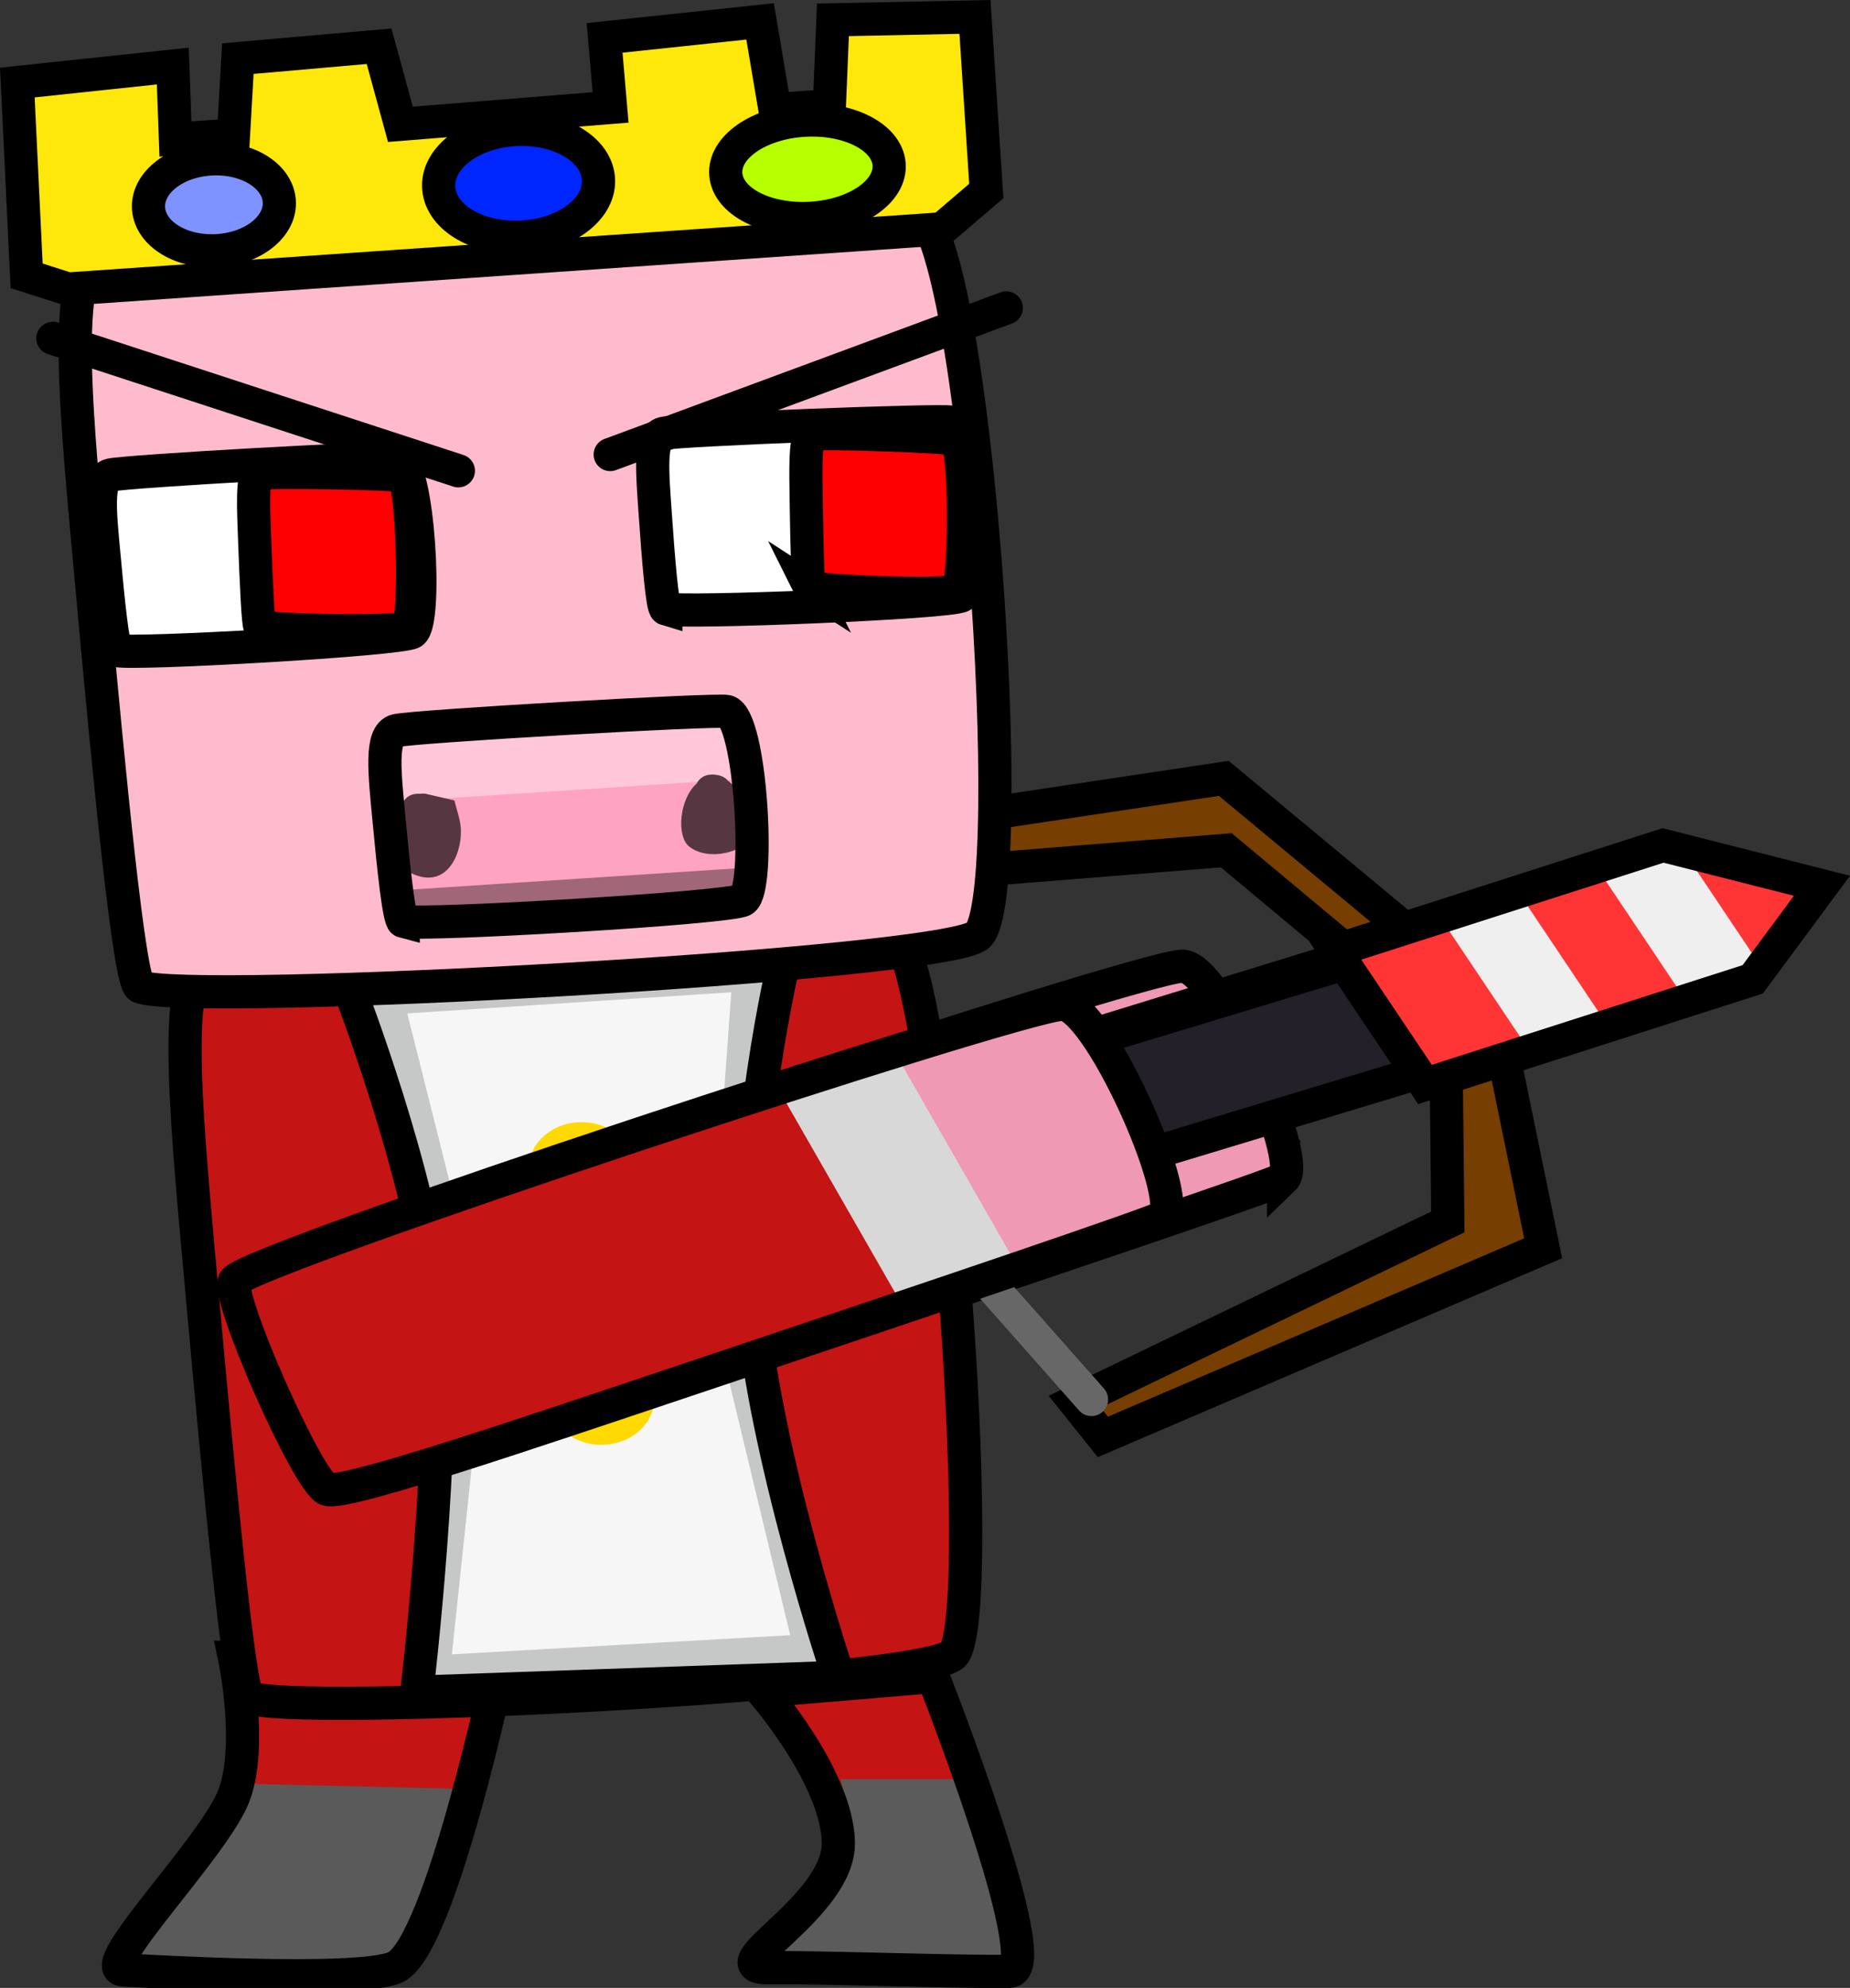 <svg version="1.1" xmlns="http://www.w3.org/2000/svg" xmlns:xlink="http://www.w3.org/1999/xlink" width="278.817" height="299.438" viewBox="0,0,278.817,299.438"><rect x="0" y="0" width="278.817" height="299.438" fill="#333333" stroke="none"/><g transform="translate(-130.492,-33.903)"><g data-paper-data="{&quot;isPaintingLayer&quot;:true}" fill-rule="nonzero" stroke-linejoin="miter" stroke-miterlimit="10" stroke-dasharray="" stroke-dashoffset="0" style="mix-blend-mode: normal"><g stroke-linecap="butt"><path d="M322.664,211.618c-0.704,0.677 -35.686,12.442 -68.528,23.42c-28.294,9.458 -54.923,18.485 -57.568,17.546c-2.924,-1.039 -15.523,-29.801 -13.847,-31.477c3.839,-3.841 117.119,-41.033 124.568,-41.493c5.356,-0.331 18.408,29.087 15.375,32.005z" fill="#c41414" stroke="none" stroke-width="0"/><path d="M326.471,209.867l-26.464,8.153l-17.569,-30.419l26.464,-8.153z" fill="#ef99b4" stroke="none" stroke-width="NaN"/><path d="M300.986,217.311l-16.884,6.673l-17.162,-30.018l16.884,-6.673z" fill="#d8d8d8" stroke="none" stroke-width="NaN"/><path d="M323.954,211.442c-0.704,0.677 -35.686,12.442 -68.528,23.42c-28.294,9.458 -54.923,18.485 -57.568,17.546c-2.924,-1.039 -15.523,-29.801 -13.847,-31.477c3.839,-3.841 117.119,-41.033 124.568,-41.493c5.356,-0.331 18.408,29.087 15.375,32.005z" fill="none" stroke="#000000" stroke-width="5"/></g><g data-paper-data="{&quot;index&quot;:null}"><path d="M349.669,192.88l-110.002,33.834l-11.708,-16.252l111.342,-34.264z" fill="#773f00" stroke="#000000" stroke-width="5" stroke-linecap="round"/><path d="M292.461,245.038l56.236,-27.078l-0.225,-20.886l-11.301,-16.859l-21.866,-18.235l-71.258,5.696l-1.716,-5.642l72.598,-10.888l31.049,25.77l11.301,16.859l5.785,28.154l-66.359,28.417z" fill="#763e00" stroke="#000000" stroke-width="5" stroke-linecap="round"/><path d="M349.238,193.993l-78.638,23.78l-11.515,-16.314l79.593,-24.086z" fill="#24202a" stroke="#000000" stroke-width="5" stroke-linecap="round"/><path d="M294.991,244.703l-31.203,-35.247l-20.307,-41.598" fill="none" stroke="#676767" stroke-width="5" stroke-linecap="round"/><g stroke-linecap="butt"><path d="M332.539,177.413l16.441,-5.271l13.14,19.604l-16.441,5.271z" fill="#ff3535" stroke="none" stroke-width="0"/><path d="M347.832,172.533l12.675,-4.063l13.14,19.604l-12.675,4.063z" fill="#efefef" stroke="none" stroke-width="0"/><path d="M359.633,168.75l12.675,-4.063l13.14,19.604l-12.675,4.063z" fill="#ff3535" stroke="none" stroke-width="0"/><path d="M371.426,164.992l12.675,-4.063l13.14,19.604l-12.675,4.063z" fill="#efefef" stroke="none" stroke-width="0"/><path d="M383.549,161.084l20.965,6.616l-7.825,12.987z" fill="#ff3535" stroke="none" stroke-width="0"/><path d="M331.732,177.087l49.398,-15.835l23.953,6.072l-10.435,14.096l-49.398,15.835z" fill="none" stroke="#000000" stroke-width="5"/></g></g><g stroke-linecap="round"><path d="M206.391,283.103c0,0 -9.014,44.19 -15.903,47.74c-5.281,2.722 -38.759,0.597 -41.678,0.477c-4.704,-0.193 14.225,-19.661 17,-27.689c2.776,-8.028 0,-21.483 0,-21.483z" fill="#c41414" stroke="none" stroke-width="0"/><path d="M198.85,303.578l-7.403,22.677l-3.016,2.864l-13.436,0.955l-25.226,-1.194c0,0 12.443,-13.385 15.531,-18.189c2.026,-3.152 3.114,-7.83 3.114,-7.83z" fill="#5b5a5a" stroke="#5b5a5a" stroke-width="0.5"/><path d="M205.842,284.494c0,0 -8.887,42.294 -15.679,45.692c-5.207,2.605 -38.212,0.571 -41.09,0.457c-4.638,-0.184 14.024,-18.818 16.76,-26.501c2.736,-7.684 0,-20.561 0,-20.561z" fill="none" stroke="#000000" stroke-width="5"/></g><path d="M167.893,289.548c-1.335,-0.703 -4.305,-31.474 -6.9,-60.349c-2.236,-24.877 -4.703,-48.314 0.366,-50.292c5.605,-2.187 100.05,-6.99 103.414,-5.304c7.705,3.862 14.704,103.332 9.417,109.496c-3.801,4.431 -100.546,9.479 -106.297,6.45z" fill="#c41414" stroke="#000000" stroke-width="5" stroke-linecap="butt"/><g><g stroke-linecap="round"><path d="M248.63,177.474c0,0 -6.701,28.061 -4.957,51.069c1.745,23.008 13.157,57.07 13.157,57.07l-63.6,2.23c0,0 4.581,-38.606 2.702,-58.103c-1.879,-19.498 -12.926,-47.989 -12.926,-47.989z" fill="#f7f6f6" stroke="none" stroke-width="0"/><path d="M195.801,285.761l5.462,-51.581l-12.543,-49.929l54.686,-3.564l-3.521,48.582l12.83,53.261z" fill="none" stroke="#c6c7c7" stroke-width="5"/><path d="M248.712,178.426c0,0 -6.701,28.061 -4.957,51.069c1.745,23.008 13.157,57.07 13.157,57.07l-63.6,2.23c0,0 4.581,-38.606 2.702,-58.103c-1.879,-19.498 -12.926,-47.989 -12.926,-47.989z" fill="none" stroke="#000000" stroke-width="5"/></g><path d="M210.215,210.377c-0.328,-3.812 2.956,-7.134 7.336,-7.42c4.379,-0.285 8.195,2.574 8.523,6.386c0.328,3.812 -2.956,7.134 -7.336,7.42c-4.379,0.285 -8.195,-2.574 -8.523,-6.386z" fill="#ffd901" stroke="none" stroke-width="NaN" stroke-linecap="butt"/><path d="M211.73,227.992c-0.328,-3.812 2.956,-7.134 7.336,-7.42c4.379,-0.285 8.195,2.574 8.523,6.386c0.328,3.812 -2.956,7.134 -7.336,7.42c-4.379,0.285 -8.195,-2.574 -8.523,-6.386z" fill="#ffd901" stroke="none" stroke-width="NaN" stroke-linecap="butt"/><path d="M213.204,245.13c-0.328,-3.812 2.956,-7.134 7.336,-7.42c4.379,-0.285 8.195,2.574 8.523,6.386c0.328,3.812 -2.956,7.134 -7.336,7.42c-4.379,0.285 -8.195,-2.574 -8.523,-6.386z" fill="#ffd901" stroke="none" stroke-width="NaN" stroke-linecap="butt"/></g><g stroke-linecap="round"><path d="M271.101,286.206c0,0 17.443,44.304 11.516,44.397c-8.083,0.127 -29.781,-0.691 -36.194,-0.541c-8.766,0.205 10.68,-9.031 10.419,-18.95c-0.261,-9.919 -11.516,-22.74 -11.516,-22.74z" fill="#c41414" stroke="none" stroke-width="0"/><path d="M274.254,302.146c0,0 3.042,6.893 3.989,10.802c1.124,4.639 3.688,16.649 3.688,16.649l-34.274,-1.194l10.694,-14.561c0,0 -0.043,-5.318 -0.291,-7.347c-0.197,-1.615 -0.531,-4.349 -0.531,-4.349z" fill="#5a5b5a" stroke="#5a5b5a" stroke-width="0.5"/><path d="M271.101,286.444c0,0 17.443,44.304 11.516,44.397c-8.083,0.127 -29.781,-0.691 -36.194,-0.541c-8.766,0.205 10.68,-9.031 10.419,-18.95c-0.261,-9.919 -11.516,-22.74 -11.516,-22.74z" fill="none" stroke="#000000" stroke-width="5"/></g><g><path d="M151.56,182.533c-1.574,-0.687 -4.605,-31.455 -7.221,-60.328c-2.254,-24.876 -4.806,-48.307 1.247,-50.35c6.692,-2.258 118.951,-8.222 122.919,-6.575c9.09,3.772 15.797,103.261 9.417,109.496c-4.587,4.483 -119.58,10.72 -126.362,7.757z" fill="#ffbbce" stroke="#000000" stroke-width="5" stroke-linecap="butt"/><path d="M148.084,131.884c-0.547,-0.153 -1.302,-7.49 -1.93,-14.376c-0.541,-5.933 -1.202,-11.518 0.948,-12.049c2.377,-0.587 41.93,-2.795 43.31,-2.429c3.16,0.839 4.513,24.583 2.206,26.119c-1.659,1.104 -42.177,3.397 -44.533,2.736z" fill="#ffffff" stroke="#000000" stroke-width="5" stroke-linecap="butt"/><path d="M169.664,128.213c-0.271,-0.165 -0.554,-6.577 -0.779,-12.591c-0.194,-5.182 -0.452,-10.068 0.63,-10.405c1.197,-0.373 21.007,-0.021 21.692,0.376c1.569,0.909 1.938,21.6 0.764,22.8c-0.844,0.863 -21.138,0.529 -22.308,-0.18z" fill="#ff0000" stroke="#000000" stroke-width="5" stroke-linecap="butt"/><path d="M230.845,125.619c-0.543,-0.163 -1.133,-7.51 -1.607,-14.406c-0.408,-5.941 -0.943,-11.537 1.218,-12.031c2.39,-0.546 41.985,-2.081 43.356,-1.691c3.14,0.892 3.96,24.655 1.619,26.151c-1.683,1.075 -42.245,2.678 -44.586,1.977z" fill="#ffffff" stroke="#000000" stroke-width="5" stroke-linecap="butt"/><path d="M252.503,122.316c-0.268,-0.169 -0.406,-6.585 -0.496,-12.602c-0.077,-5.184 -0.226,-10.074 0.864,-10.393c1.205,-0.352 21.003,0.336 21.679,0.745c1.549,0.936 1.453,21.629 0.252,22.809c-0.863,0.849 -21.146,0.169 -22.299,-0.56z" fill="#ff0000" stroke="#000000" stroke-width="5" stroke-linecap="butt"/><g stroke="#000000" stroke-width="5"><path d="M156.536,43.853l0.395,10.985l8.75,-0.57l0.658,-11.533l21.287,-1.866l3.211,11.759l31.677,-2.543l-0.901,-10.474l23.433,-2.485l2.24,13.259l8.203,-0.535l0.535,-12.961l21.409,-0.438l1.705,26.22l-6.659,5.7l-131.752,9.066l-6.22,-1.988l-1.404,-29.112z" fill="#fee70a" stroke-linecap="round"/><path d="M163.326,71.656c-5.436,0.354 -10.109,-2.449 -10.437,-6.261c-0.328,-3.812 3.813,-7.19 9.25,-7.545c5.436,-0.354 10.109,2.449 10.437,6.261c0.328,3.812 -3.813,7.19 -9.25,7.545z" fill="#7e93ff" stroke-linecap="butt"/><path d="M209.345,69.614c-6.644,0.433 -12.343,-2.839 -12.727,-7.309c-0.384,-4.47 4.69,-8.444 11.335,-8.877c6.644,-0.433 12.343,2.839 12.727,7.309c0.384,4.47 -4.69,8.444 -11.335,8.877z" fill="#0026ff" stroke-linecap="butt"/><path d="M252.82,66.78c-6.796,0.443 -12.588,-2.502 -12.939,-6.577c-0.35,-4.075 4.874,-7.738 11.67,-8.181c6.796,-0.443 12.588,2.502 12.939,6.577c0.35,4.075 -4.874,7.738 -11.67,8.181z" fill="#b6ff00" stroke-linecap="butt"/></g><g stroke-linecap="butt"><path d="M190.633,171.766c-0.628,-0.164 -1.47,-8.139 -2.168,-15.625c-0.601,-6.45 -1.341,-12.521 1.134,-13.109c2.736,-0.651 48.225,-3.265 49.81,-2.874c3.63,0.895 5.101,26.712 2.442,28.394c-1.912,1.209 -48.511,3.921 -51.218,3.214z" fill="#fea3c1" stroke="none" stroke-width="0"/><path d="M191.354,154.566l-0.86,-9.997l50.311,-3.279l0.86,9.997z" fill="#ffc7d9" stroke="none" stroke-width="0"/><path d="M193.781,153.464c0.44,-0.052 0.766,-0.017 0.766,-0.017l4.425,1.02c0.32,1.361 0.85,2.698 0.961,4.084c0.316,3.94 -2.304,10.392 -8.732,6.16c-2.187,-1.44 -0.537,-7.175 -0.257,-9.151c0,0 0.317,-2.24 2.838,-2.095z" fill="#563741" stroke="none" stroke-width="0.5"/><path d="M240.224,151.536c0.772,0.523 1.339,1.374 1.639,2.284c1.966,1.162 3.73,2.554 2.453,5.443c-1.366,3.093 -7.062,4.442 -9.955,2.156c-1.947,-1.539 -1.501,-7.172 1.129,-9.484c0.338,-0.668 1.107,-1.522 2.806,-1.34c0.998,0.107 1.585,0.494 1.928,0.941z" fill="#563741" stroke="none" stroke-width="0.5"/><path d="M191.31,173.24l-0.45,-5.237l53.045,-3.457l0.45,5.237z" fill="#a06778" stroke="none" stroke-width="0"/><path d="M191.262,172.682c-0.628,-0.164 -1.47,-8.139 -2.168,-15.625c-0.601,-6.45 -1.341,-12.521 1.134,-13.109c2.736,-0.651 48.225,-3.265 49.81,-2.874c3.63,0.895 5.101,26.712 2.442,28.394c-1.912,1.209 -48.511,3.921 -51.218,3.214z" fill="none" stroke="#000000" stroke-width="5"/></g></g><path d="M199.571,104.817l-61.108,-19.954" fill="none" stroke="#000000" stroke-width="5" stroke-linecap="round"/><path d="M222.457,102.368l59.692,-22.083" fill="none" stroke="#000000" stroke-width="5" stroke-linecap="round"/><g stroke-linecap="butt"><path d="M304.603,217.344c-0.703,0.678 -35.687,12.473 -68.529,23.48c-28.295,9.483 -54.925,18.533 -57.572,17.596c-2.927,-1.036 -15.57,-29.787 -13.895,-31.465c3.836,-3.844 117.12,-41.136 124.572,-41.602c5.358,-0.336 18.455,29.07 15.424,31.991z" fill="#c41414" stroke="none" stroke-width="0"/><path d="M307.351,215.624l-25.65,8.821l-16.193,-30.893l25.65,-8.821z" fill="#ef99b4" stroke="none" stroke-width="NaN"/><path d="M282.922,223.056l-16.883,6.688l-17.209,-30.003l16.883,-6.688z" fill="#d8d8d8" stroke="none" stroke-width="NaN"/><path d="M305.893,217.167c-0.703,0.678 -35.687,12.473 -68.529,23.48c-28.295,9.483 -54.925,18.533 -57.572,17.596c-2.927,-1.036 -15.57,-29.787 -13.895,-31.465c3.836,-3.844 117.12,-41.136 124.572,-41.602c5.358,-0.336 18.455,29.07 15.424,31.991z" fill="none" stroke="#000000" stroke-width="5"/></g></g></g></svg>